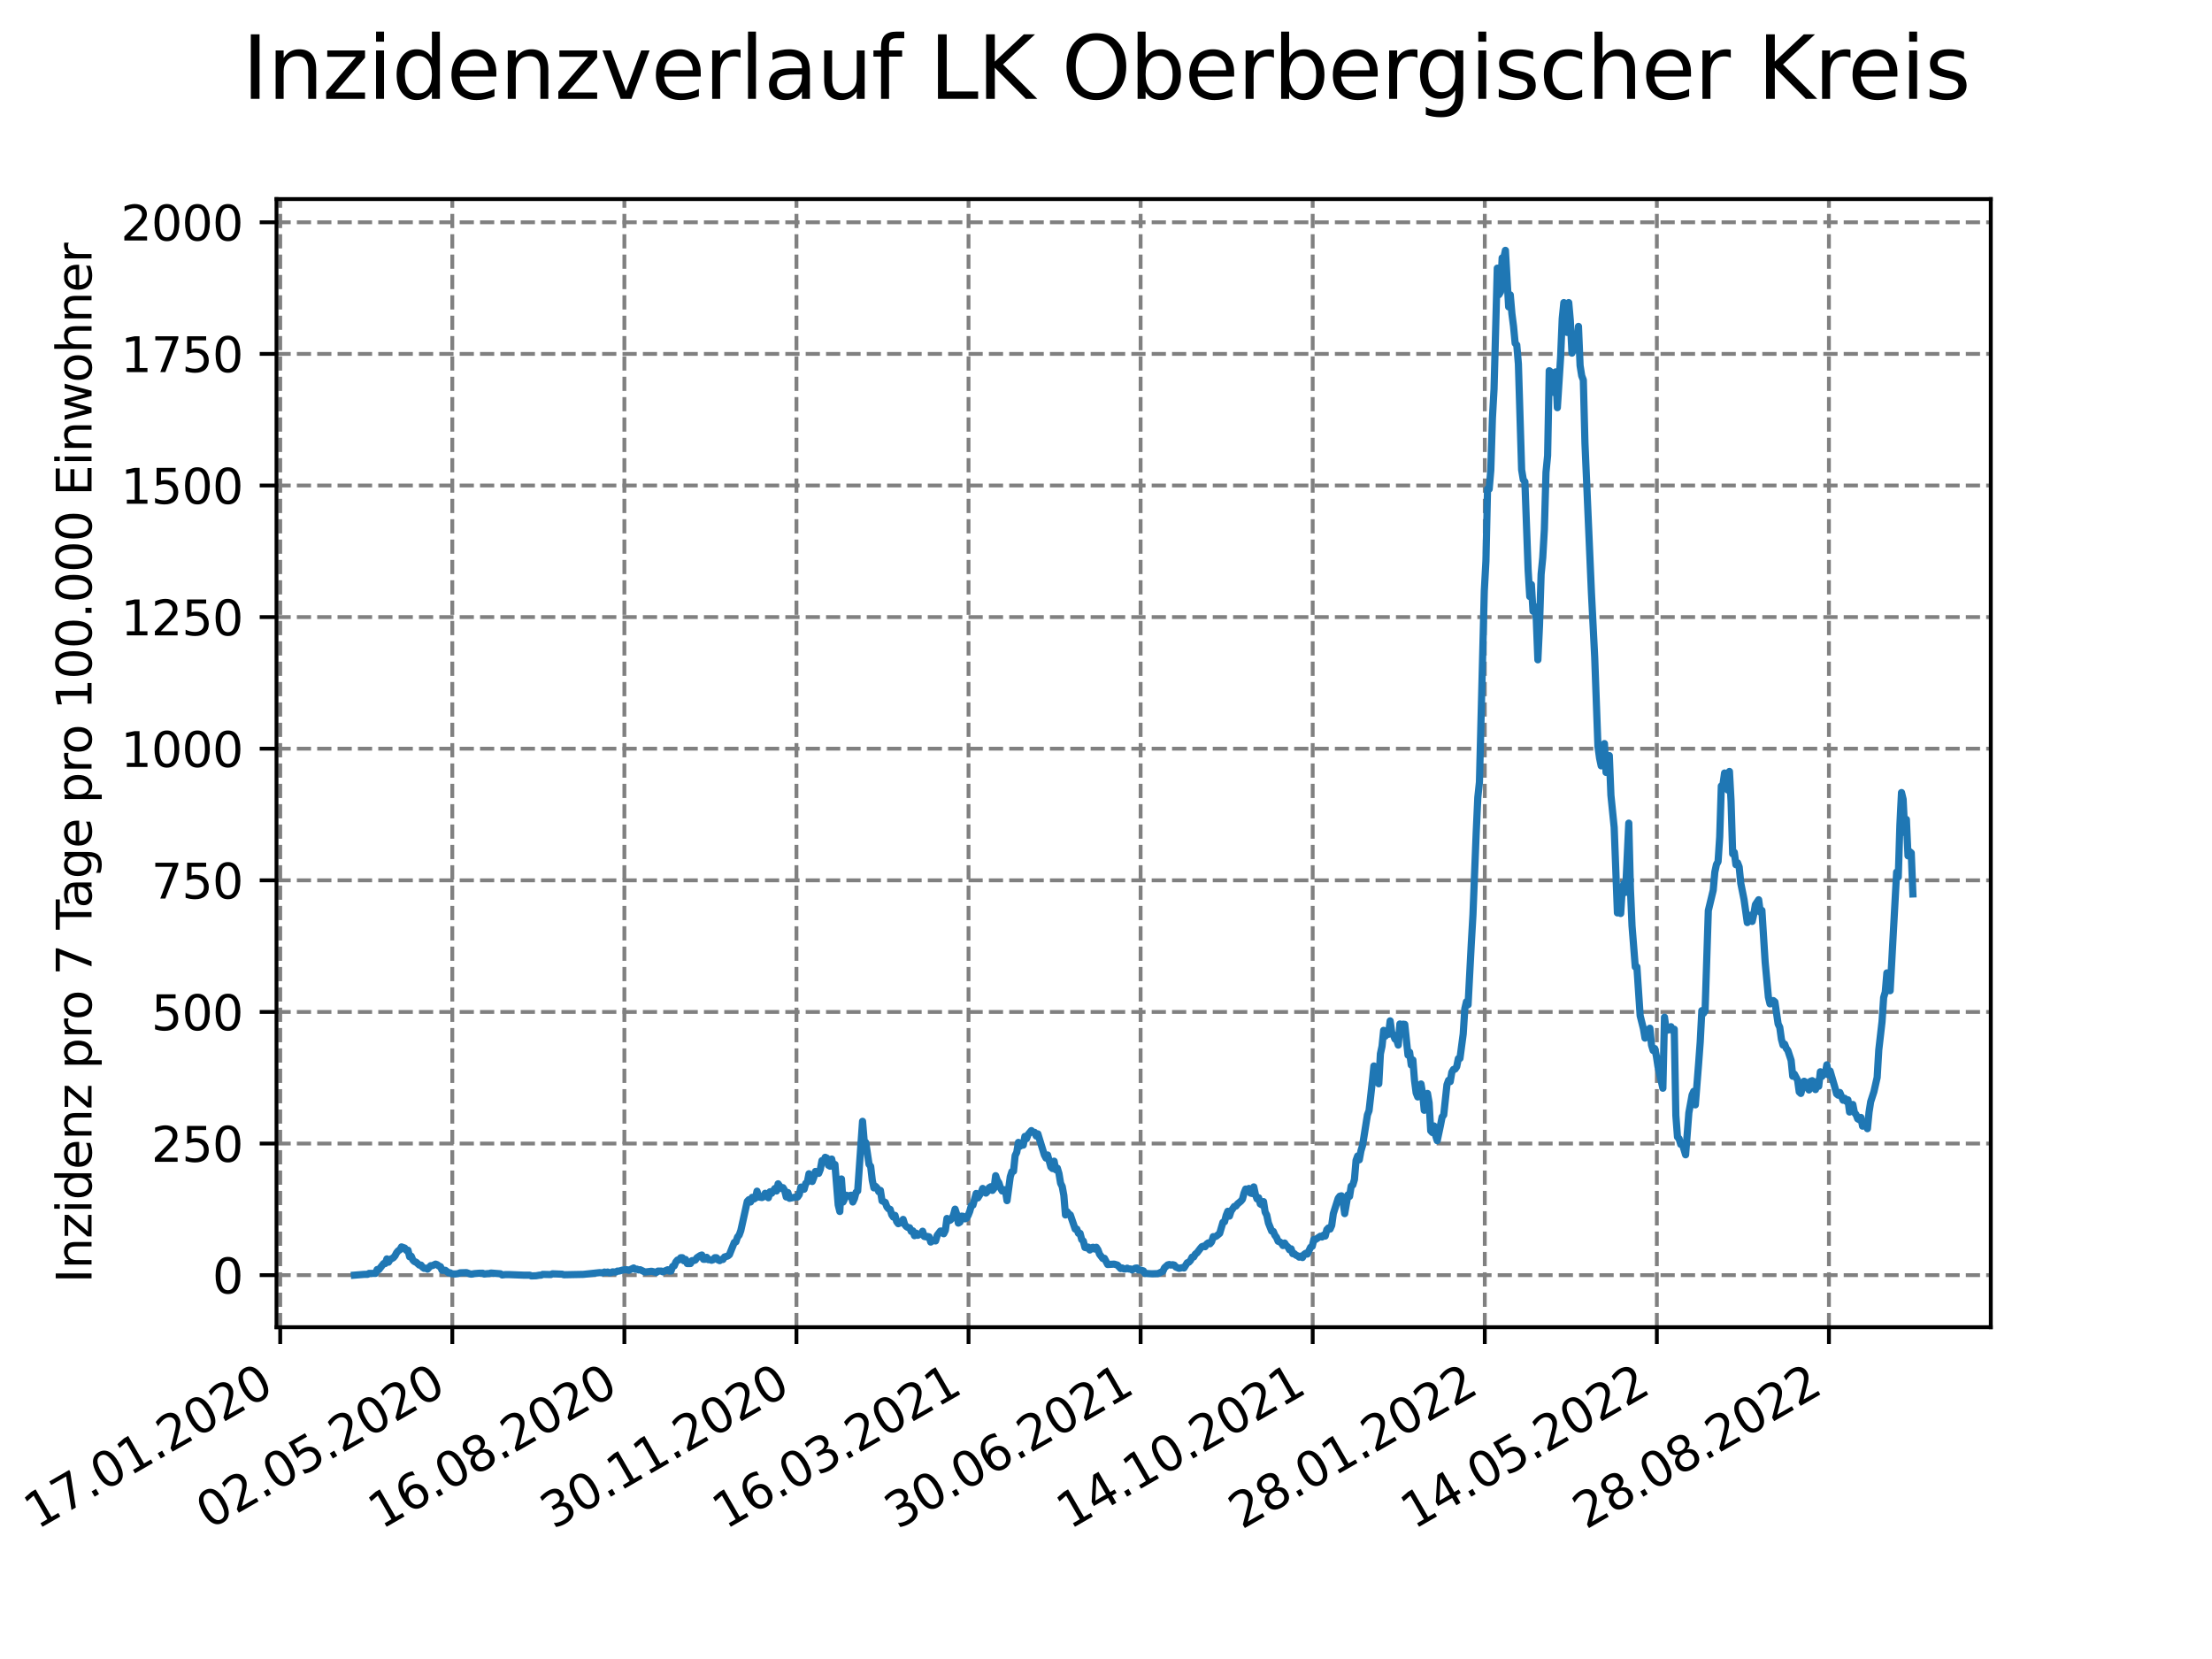 <?xml version="1.0" encoding="utf-8" standalone="no"?>
<!DOCTYPE svg PUBLIC "-//W3C//DTD SVG 1.1//EN"
  "http://www.w3.org/Graphics/SVG/1.1/DTD/svg11.dtd">
<svg xmlns:xlink="http://www.w3.org/1999/xlink" width="460.8pt" height="345.6pt" viewBox="0 0 460.8 345.6" xmlns="http://www.w3.org/2000/svg" version="1.1">
 <defs>
  <style type="text/css">*{stroke-linejoin: round; stroke-linecap: butt}</style>
 </defs>
 <g id="figure_1">
  <g id="patch_1">
   <path d="M 0 345.6 
L 460.8 345.6 
L 460.8 0 
L 0 0 
z
" style="fill: #ffffff"/>
  </g>
  <g id="axes_1">
   <g id="patch_2">
    <path d="M 57.6 276.48 
L 414.72 276.48 
L 414.72 41.472 
L 57.6 41.472 
z
" style="fill: #ffffff"/>
   </g>
   <g id="matplotlib.axis_1">
    <g id="xtick_1">
     <g id="line2d_1">
      <path d="M 58.375 276.48 
L 58.375 41.472 
" clip-path="url(#p10456e7926)" style="fill: none; stroke-dasharray: 2.96,1.28; stroke-dashoffset: 0; stroke: #808080; stroke-width: 0.8"/>
     </g>
     <g id="line2d_2">
      <defs>
       <path id="mb5971639b2" d="M 0 0 
L 0 3.5 
" style="stroke: #000000; stroke-width: 0.8"/>
      </defs>
      <g>
       <use xlink:href="#mb5971639b2" x="58.375" y="276.48" style="stroke: #000000; stroke-width: 0.8"/>
      </g>
     </g>
     <g id="text_1">
      <!-- 17.01.2020 -->
      <g transform="translate(7.75 318.689) rotate(-30) scale(0.1 -0.1)">
       <defs>
        <path id="DejaVuSans-31" d="M 794 531 
L 1825 531 
L 1825 4091 
L 703 3866 
L 703 4441 
L 1819 4666 
L 2450 4666 
L 2450 531 
L 3481 531 
L 3481 0 
L 794 0 
L 794 531 
z
" transform="scale(0.016)"/>
        <path id="DejaVuSans-37" d="M 525 4666 
L 3525 4666 
L 3525 4397 
L 1831 0 
L 1172 0 
L 2766 4134 
L 525 4134 
L 525 4666 
z
" transform="scale(0.016)"/>
        <path id="DejaVuSans-2e" d="M 684 794 
L 1344 794 
L 1344 0 
L 684 0 
L 684 794 
z
" transform="scale(0.016)"/>
        <path id="DejaVuSans-30" d="M 2034 4250 
Q 1547 4250 1301 3770 
Q 1056 3291 1056 2328 
Q 1056 1369 1301 889 
Q 1547 409 2034 409 
Q 2525 409 2770 889 
Q 3016 1369 3016 2328 
Q 3016 3291 2770 3770 
Q 2525 4250 2034 4250 
z
M 2034 4750 
Q 2819 4750 3233 4129 
Q 3647 3509 3647 2328 
Q 3647 1150 3233 529 
Q 2819 -91 2034 -91 
Q 1250 -91 836 529 
Q 422 1150 422 2328 
Q 422 3509 836 4129 
Q 1250 4750 2034 4750 
z
" transform="scale(0.016)"/>
        <path id="DejaVuSans-32" d="M 1228 531 
L 3431 531 
L 3431 0 
L 469 0 
L 469 531 
Q 828 903 1448 1529 
Q 2069 2156 2228 2338 
Q 2531 2678 2651 2914 
Q 2772 3150 2772 3378 
Q 2772 3750 2511 3984 
Q 2250 4219 1831 4219 
Q 1534 4219 1204 4116 
Q 875 4013 500 3803 
L 500 4441 
Q 881 4594 1212 4672 
Q 1544 4750 1819 4750 
Q 2544 4750 2975 4387 
Q 3406 4025 3406 3419 
Q 3406 3131 3298 2873 
Q 3191 2616 2906 2266 
Q 2828 2175 2409 1742 
Q 1991 1309 1228 531 
z
" transform="scale(0.016)"/>
       </defs>
       <use xlink:href="#DejaVuSans-31"/>
       <use xlink:href="#DejaVuSans-37" x="63.623"/>
       <use xlink:href="#DejaVuSans-2e" x="127.246"/>
       <use xlink:href="#DejaVuSans-30" x="159.033"/>
       <use xlink:href="#DejaVuSans-31" x="222.656"/>
       <use xlink:href="#DejaVuSans-2e" x="286.279"/>
       <use xlink:href="#DejaVuSans-32" x="318.066"/>
       <use xlink:href="#DejaVuSans-30" x="381.689"/>
       <use xlink:href="#DejaVuSans-32" x="445.312"/>
       <use xlink:href="#DejaVuSans-30" x="508.936"/>
      </g>
     </g>
    </g>
    <g id="xtick_2">
     <g id="line2d_3">
      <path d="M 94.222 276.48 
L 94.222 41.472 
" clip-path="url(#p10456e7926)" style="fill: none; stroke-dasharray: 2.96,1.28; stroke-dashoffset: 0; stroke: #808080; stroke-width: 0.8"/>
     </g>
     <g id="line2d_4">
      <g>
       <use xlink:href="#mb5971639b2" x="94.222" y="276.48" style="stroke: #000000; stroke-width: 0.8"/>
      </g>
     </g>
     <g id="text_2">
      <!-- 02.05.2020 -->
      <g transform="translate(43.597 318.689) rotate(-30) scale(0.1 -0.1)">
       <defs>
        <path id="DejaVuSans-35" d="M 691 4666 
L 3169 4666 
L 3169 4134 
L 1269 4134 
L 1269 2991 
Q 1406 3038 1543 3061 
Q 1681 3084 1819 3084 
Q 2600 3084 3056 2656 
Q 3513 2228 3513 1497 
Q 3513 744 3044 326 
Q 2575 -91 1722 -91 
Q 1428 -91 1123 -41 
Q 819 9 494 109 
L 494 744 
Q 775 591 1075 516 
Q 1375 441 1709 441 
Q 2250 441 2565 725 
Q 2881 1009 2881 1497 
Q 2881 1984 2565 2268 
Q 2250 2553 1709 2553 
Q 1456 2553 1204 2497 
Q 953 2441 691 2322 
L 691 4666 
z
" transform="scale(0.016)"/>
       </defs>
       <use xlink:href="#DejaVuSans-30"/>
       <use xlink:href="#DejaVuSans-32" x="63.623"/>
       <use xlink:href="#DejaVuSans-2e" x="127.246"/>
       <use xlink:href="#DejaVuSans-30" x="159.033"/>
       <use xlink:href="#DejaVuSans-35" x="222.656"/>
       <use xlink:href="#DejaVuSans-2e" x="286.279"/>
       <use xlink:href="#DejaVuSans-32" x="318.066"/>
       <use xlink:href="#DejaVuSans-30" x="381.689"/>
       <use xlink:href="#DejaVuSans-32" x="445.312"/>
       <use xlink:href="#DejaVuSans-30" x="508.936"/>
      </g>
     </g>
    </g>
    <g id="xtick_3">
     <g id="line2d_5">
      <path d="M 130.07 276.48 
L 130.07 41.472 
" clip-path="url(#p10456e7926)" style="fill: none; stroke-dasharray: 2.96,1.28; stroke-dashoffset: 0; stroke: #808080; stroke-width: 0.8"/>
     </g>
     <g id="line2d_6">
      <g>
       <use xlink:href="#mb5971639b2" x="130.07" y="276.48" style="stroke: #000000; stroke-width: 0.8"/>
      </g>
     </g>
     <g id="text_3">
      <!-- 16.08.2020 -->
      <g transform="translate(79.444 318.689) rotate(-30) scale(0.1 -0.1)">
       <defs>
        <path id="DejaVuSans-36" d="M 2113 2584 
Q 1688 2584 1439 2293 
Q 1191 2003 1191 1497 
Q 1191 994 1439 701 
Q 1688 409 2113 409 
Q 2538 409 2786 701 
Q 3034 994 3034 1497 
Q 3034 2003 2786 2293 
Q 2538 2584 2113 2584 
z
M 3366 4563 
L 3366 3988 
Q 3128 4100 2886 4159 
Q 2644 4219 2406 4219 
Q 1781 4219 1451 3797 
Q 1122 3375 1075 2522 
Q 1259 2794 1537 2939 
Q 1816 3084 2150 3084 
Q 2853 3084 3261 2657 
Q 3669 2231 3669 1497 
Q 3669 778 3244 343 
Q 2819 -91 2113 -91 
Q 1303 -91 875 529 
Q 447 1150 447 2328 
Q 447 3434 972 4092 
Q 1497 4750 2381 4750 
Q 2619 4750 2861 4703 
Q 3103 4656 3366 4563 
z
" transform="scale(0.016)"/>
        <path id="DejaVuSans-38" d="M 2034 2216 
Q 1584 2216 1326 1975 
Q 1069 1734 1069 1313 
Q 1069 891 1326 650 
Q 1584 409 2034 409 
Q 2484 409 2743 651 
Q 3003 894 3003 1313 
Q 3003 1734 2745 1975 
Q 2488 2216 2034 2216 
z
M 1403 2484 
Q 997 2584 770 2862 
Q 544 3141 544 3541 
Q 544 4100 942 4425 
Q 1341 4750 2034 4750 
Q 2731 4750 3128 4425 
Q 3525 4100 3525 3541 
Q 3525 3141 3298 2862 
Q 3072 2584 2669 2484 
Q 3125 2378 3379 2068 
Q 3634 1759 3634 1313 
Q 3634 634 3220 271 
Q 2806 -91 2034 -91 
Q 1263 -91 848 271 
Q 434 634 434 1313 
Q 434 1759 690 2068 
Q 947 2378 1403 2484 
z
M 1172 3481 
Q 1172 3119 1398 2916 
Q 1625 2713 2034 2713 
Q 2441 2713 2670 2916 
Q 2900 3119 2900 3481 
Q 2900 3844 2670 4047 
Q 2441 4250 2034 4250 
Q 1625 4250 1398 4047 
Q 1172 3844 1172 3481 
z
" transform="scale(0.016)"/>
       </defs>
       <use xlink:href="#DejaVuSans-31"/>
       <use xlink:href="#DejaVuSans-36" x="63.623"/>
       <use xlink:href="#DejaVuSans-2e" x="127.246"/>
       <use xlink:href="#DejaVuSans-30" x="159.033"/>
       <use xlink:href="#DejaVuSans-38" x="222.656"/>
       <use xlink:href="#DejaVuSans-2e" x="286.279"/>
       <use xlink:href="#DejaVuSans-32" x="318.066"/>
       <use xlink:href="#DejaVuSans-30" x="381.689"/>
       <use xlink:href="#DejaVuSans-32" x="445.312"/>
       <use xlink:href="#DejaVuSans-30" x="508.936"/>
      </g>
     </g>
    </g>
    <g id="xtick_4">
     <g id="line2d_7">
      <path d="M 165.917 276.48 
L 165.917 41.472 
" clip-path="url(#p10456e7926)" style="fill: none; stroke-dasharray: 2.96,1.28; stroke-dashoffset: 0; stroke: #808080; stroke-width: 0.8"/>
     </g>
     <g id="line2d_8">
      <g>
       <use xlink:href="#mb5971639b2" x="165.917" y="276.48" style="stroke: #000000; stroke-width: 0.8"/>
      </g>
     </g>
     <g id="text_4">
      <!-- 30.11.2020 -->
      <g transform="translate(115.292 318.689) rotate(-30) scale(0.1 -0.1)">
       <defs>
        <path id="DejaVuSans-33" d="M 2597 2516 
Q 3050 2419 3304 2112 
Q 3559 1806 3559 1356 
Q 3559 666 3084 287 
Q 2609 -91 1734 -91 
Q 1441 -91 1130 -33 
Q 819 25 488 141 
L 488 750 
Q 750 597 1062 519 
Q 1375 441 1716 441 
Q 2309 441 2620 675 
Q 2931 909 2931 1356 
Q 2931 1769 2642 2001 
Q 2353 2234 1838 2234 
L 1294 2234 
L 1294 2753 
L 1863 2753 
Q 2328 2753 2575 2939 
Q 2822 3125 2822 3475 
Q 2822 3834 2567 4026 
Q 2313 4219 1838 4219 
Q 1578 4219 1281 4162 
Q 984 4106 628 3988 
L 628 4550 
Q 988 4650 1302 4700 
Q 1616 4750 1894 4750 
Q 2613 4750 3031 4423 
Q 3450 4097 3450 3541 
Q 3450 3153 3228 2886 
Q 3006 2619 2597 2516 
z
" transform="scale(0.016)"/>
       </defs>
       <use xlink:href="#DejaVuSans-33"/>
       <use xlink:href="#DejaVuSans-30" x="63.623"/>
       <use xlink:href="#DejaVuSans-2e" x="127.246"/>
       <use xlink:href="#DejaVuSans-31" x="159.033"/>
       <use xlink:href="#DejaVuSans-31" x="222.656"/>
       <use xlink:href="#DejaVuSans-2e" x="286.279"/>
       <use xlink:href="#DejaVuSans-32" x="318.066"/>
       <use xlink:href="#DejaVuSans-30" x="381.689"/>
       <use xlink:href="#DejaVuSans-32" x="445.312"/>
       <use xlink:href="#DejaVuSans-30" x="508.936"/>
      </g>
     </g>
    </g>
    <g id="xtick_5">
     <g id="line2d_9">
      <path d="M 201.764 276.48 
L 201.764 41.472 
" clip-path="url(#p10456e7926)" style="fill: none; stroke-dasharray: 2.96,1.28; stroke-dashoffset: 0; stroke: #808080; stroke-width: 0.8"/>
     </g>
     <g id="line2d_10">
      <g>
       <use xlink:href="#mb5971639b2" x="201.764" y="276.48" style="stroke: #000000; stroke-width: 0.8"/>
      </g>
     </g>
     <g id="text_5">
      <!-- 16.03.2021 -->
      <g transform="translate(151.139 318.689) rotate(-30) scale(0.1 -0.1)">
       <use xlink:href="#DejaVuSans-31"/>
       <use xlink:href="#DejaVuSans-36" x="63.623"/>
       <use xlink:href="#DejaVuSans-2e" x="127.246"/>
       <use xlink:href="#DejaVuSans-30" x="159.033"/>
       <use xlink:href="#DejaVuSans-33" x="222.656"/>
       <use xlink:href="#DejaVuSans-2e" x="286.279"/>
       <use xlink:href="#DejaVuSans-32" x="318.066"/>
       <use xlink:href="#DejaVuSans-30" x="381.689"/>
       <use xlink:href="#DejaVuSans-32" x="445.312"/>
       <use xlink:href="#DejaVuSans-31" x="508.936"/>
      </g>
     </g>
    </g>
    <g id="xtick_6">
     <g id="line2d_11">
      <path d="M 237.611 276.48 
L 237.611 41.472 
" clip-path="url(#p10456e7926)" style="fill: none; stroke-dasharray: 2.96,1.28; stroke-dashoffset: 0; stroke: #808080; stroke-width: 0.8"/>
     </g>
     <g id="line2d_12">
      <g>
       <use xlink:href="#mb5971639b2" x="237.611" y="276.48" style="stroke: #000000; stroke-width: 0.8"/>
      </g>
     </g>
     <g id="text_6">
      <!-- 30.06.2021 -->
      <g transform="translate(186.986 318.689) rotate(-30) scale(0.1 -0.1)">
       <use xlink:href="#DejaVuSans-33"/>
       <use xlink:href="#DejaVuSans-30" x="63.623"/>
       <use xlink:href="#DejaVuSans-2e" x="127.246"/>
       <use xlink:href="#DejaVuSans-30" x="159.033"/>
       <use xlink:href="#DejaVuSans-36" x="222.656"/>
       <use xlink:href="#DejaVuSans-2e" x="286.279"/>
       <use xlink:href="#DejaVuSans-32" x="318.066"/>
       <use xlink:href="#DejaVuSans-30" x="381.689"/>
       <use xlink:href="#DejaVuSans-32" x="445.312"/>
       <use xlink:href="#DejaVuSans-31" x="508.936"/>
      </g>
     </g>
    </g>
    <g id="xtick_7">
     <g id="line2d_13">
      <path d="M 273.459 276.48 
L 273.459 41.472 
" clip-path="url(#p10456e7926)" style="fill: none; stroke-dasharray: 2.96,1.28; stroke-dashoffset: 0; stroke: #808080; stroke-width: 0.8"/>
     </g>
     <g id="line2d_14">
      <g>
       <use xlink:href="#mb5971639b2" x="273.459" y="276.48" style="stroke: #000000; stroke-width: 0.8"/>
      </g>
     </g>
     <g id="text_7">
      <!-- 14.10.2021 -->
      <g transform="translate(222.833 318.689) rotate(-30) scale(0.1 -0.1)">
       <defs>
        <path id="DejaVuSans-34" d="M 2419 4116 
L 825 1625 
L 2419 1625 
L 2419 4116 
z
M 2253 4666 
L 3047 4666 
L 3047 1625 
L 3713 1625 
L 3713 1100 
L 3047 1100 
L 3047 0 
L 2419 0 
L 2419 1100 
L 313 1100 
L 313 1709 
L 2253 4666 
z
" transform="scale(0.016)"/>
       </defs>
       <use xlink:href="#DejaVuSans-31"/>
       <use xlink:href="#DejaVuSans-34" x="63.623"/>
       <use xlink:href="#DejaVuSans-2e" x="127.246"/>
       <use xlink:href="#DejaVuSans-31" x="159.033"/>
       <use xlink:href="#DejaVuSans-30" x="222.656"/>
       <use xlink:href="#DejaVuSans-2e" x="286.279"/>
       <use xlink:href="#DejaVuSans-32" x="318.066"/>
       <use xlink:href="#DejaVuSans-30" x="381.689"/>
       <use xlink:href="#DejaVuSans-32" x="445.312"/>
       <use xlink:href="#DejaVuSans-31" x="508.936"/>
      </g>
     </g>
    </g>
    <g id="xtick_8">
     <g id="line2d_15">
      <path d="M 309.306 276.48 
L 309.306 41.472 
" clip-path="url(#p10456e7926)" style="fill: none; stroke-dasharray: 2.96,1.28; stroke-dashoffset: 0; stroke: #808080; stroke-width: 0.8"/>
     </g>
     <g id="line2d_16">
      <g>
       <use xlink:href="#mb5971639b2" x="309.306" y="276.48" style="stroke: #000000; stroke-width: 0.8"/>
      </g>
     </g>
     <g id="text_8">
      <!-- 28.01.2022 -->
      <g transform="translate(258.681 318.689) rotate(-30) scale(0.1 -0.1)">
       <use xlink:href="#DejaVuSans-32"/>
       <use xlink:href="#DejaVuSans-38" x="63.623"/>
       <use xlink:href="#DejaVuSans-2e" x="127.246"/>
       <use xlink:href="#DejaVuSans-30" x="159.033"/>
       <use xlink:href="#DejaVuSans-31" x="222.656"/>
       <use xlink:href="#DejaVuSans-2e" x="286.279"/>
       <use xlink:href="#DejaVuSans-32" x="318.066"/>
       <use xlink:href="#DejaVuSans-30" x="381.689"/>
       <use xlink:href="#DejaVuSans-32" x="445.312"/>
       <use xlink:href="#DejaVuSans-32" x="508.936"/>
      </g>
     </g>
    </g>
    <g id="xtick_9">
     <g id="line2d_17">
      <path d="M 345.153 276.48 
L 345.153 41.472 
" clip-path="url(#p10456e7926)" style="fill: none; stroke-dasharray: 2.96,1.28; stroke-dashoffset: 0; stroke: #808080; stroke-width: 0.8"/>
     </g>
     <g id="line2d_18">
      <g>
       <use xlink:href="#mb5971639b2" x="345.153" y="276.48" style="stroke: #000000; stroke-width: 0.8"/>
      </g>
     </g>
     <g id="text_9">
      <!-- 14.05.2022 -->
      <g transform="translate(294.528 318.689) rotate(-30) scale(0.1 -0.1)">
       <use xlink:href="#DejaVuSans-31"/>
       <use xlink:href="#DejaVuSans-34" x="63.623"/>
       <use xlink:href="#DejaVuSans-2e" x="127.246"/>
       <use xlink:href="#DejaVuSans-30" x="159.033"/>
       <use xlink:href="#DejaVuSans-35" x="222.656"/>
       <use xlink:href="#DejaVuSans-2e" x="286.279"/>
       <use xlink:href="#DejaVuSans-32" x="318.066"/>
       <use xlink:href="#DejaVuSans-30" x="381.689"/>
       <use xlink:href="#DejaVuSans-32" x="445.312"/>
       <use xlink:href="#DejaVuSans-32" x="508.936"/>
      </g>
     </g>
    </g>
    <g id="xtick_10">
     <g id="line2d_19">
      <path d="M 381 276.48 
L 381 41.472 
" clip-path="url(#p10456e7926)" style="fill: none; stroke-dasharray: 2.96,1.28; stroke-dashoffset: 0; stroke: #808080; stroke-width: 0.8"/>
     </g>
     <g id="line2d_20">
      <g>
       <use xlink:href="#mb5971639b2" x="381" y="276.48" style="stroke: #000000; stroke-width: 0.8"/>
      </g>
     </g>
     <g id="text_10">
      <!-- 28.08.2022 -->
      <g transform="translate(330.375 318.689) rotate(-30) scale(0.1 -0.1)">
       <use xlink:href="#DejaVuSans-32"/>
       <use xlink:href="#DejaVuSans-38" x="63.623"/>
       <use xlink:href="#DejaVuSans-2e" x="127.246"/>
       <use xlink:href="#DejaVuSans-30" x="159.033"/>
       <use xlink:href="#DejaVuSans-38" x="222.656"/>
       <use xlink:href="#DejaVuSans-2e" x="286.279"/>
       <use xlink:href="#DejaVuSans-32" x="318.066"/>
       <use xlink:href="#DejaVuSans-30" x="381.689"/>
       <use xlink:href="#DejaVuSans-32" x="445.312"/>
       <use xlink:href="#DejaVuSans-32" x="508.936"/>
      </g>
     </g>
    </g>
   </g>
   <g id="matplotlib.axis_2">
    <g id="ytick_1">
     <g id="line2d_21">
      <path d="M 57.6 265.637 
L 414.72 265.637 
" clip-path="url(#p10456e7926)" style="fill: none; stroke-dasharray: 2.96,1.28; stroke-dashoffset: 0; stroke: #808080; stroke-width: 0.8"/>
     </g>
     <g id="line2d_22">
      <defs>
       <path id="me2f2256f6e" d="M 0 0 
L -3.5 0 
" style="stroke: #000000; stroke-width: 0.8"/>
      </defs>
      <g>
       <use xlink:href="#me2f2256f6e" x="57.6" y="265.637" style="stroke: #000000; stroke-width: 0.8"/>
      </g>
     </g>
     <g id="text_11">
      <!-- 0 -->
      <g transform="translate(44.237 269.436) scale(0.1 -0.1)">
       <use xlink:href="#DejaVuSans-30"/>
      </g>
     </g>
    </g>
    <g id="ytick_2">
     <g id="line2d_23">
      <path d="M 57.6 238.22 
L 414.72 238.22 
" clip-path="url(#p10456e7926)" style="fill: none; stroke-dasharray: 2.96,1.28; stroke-dashoffset: 0; stroke: #808080; stroke-width: 0.8"/>
     </g>
     <g id="line2d_24">
      <g>
       <use xlink:href="#me2f2256f6e" x="57.6" y="238.22" style="stroke: #000000; stroke-width: 0.8"/>
      </g>
     </g>
     <g id="text_12">
      <!-- 250 -->
      <g transform="translate(31.512 242.019) scale(0.1 -0.1)">
       <use xlink:href="#DejaVuSans-32"/>
       <use xlink:href="#DejaVuSans-35" x="63.623"/>
       <use xlink:href="#DejaVuSans-30" x="127.246"/>
      </g>
     </g>
    </g>
    <g id="ytick_3">
     <g id="line2d_25">
      <path d="M 57.6 210.803 
L 414.72 210.803 
" clip-path="url(#p10456e7926)" style="fill: none; stroke-dasharray: 2.96,1.28; stroke-dashoffset: 0; stroke: #808080; stroke-width: 0.8"/>
     </g>
     <g id="line2d_26">
      <g>
       <use xlink:href="#me2f2256f6e" x="57.6" y="210.803" style="stroke: #000000; stroke-width: 0.8"/>
      </g>
     </g>
     <g id="text_13">
      <!-- 500 -->
      <g transform="translate(31.512 214.603) scale(0.1 -0.1)">
       <use xlink:href="#DejaVuSans-35"/>
       <use xlink:href="#DejaVuSans-30" x="63.623"/>
       <use xlink:href="#DejaVuSans-30" x="127.246"/>
      </g>
     </g>
    </g>
    <g id="ytick_4">
     <g id="line2d_27">
      <path d="M 57.6 183.387 
L 414.72 183.387 
" clip-path="url(#p10456e7926)" style="fill: none; stroke-dasharray: 2.96,1.28; stroke-dashoffset: 0; stroke: #808080; stroke-width: 0.8"/>
     </g>
     <g id="line2d_28">
      <g>
       <use xlink:href="#me2f2256f6e" x="57.6" y="183.387" style="stroke: #000000; stroke-width: 0.8"/>
      </g>
     </g>
     <g id="text_14">
      <!-- 750 -->
      <g transform="translate(31.512 187.186) scale(0.1 -0.1)">
       <use xlink:href="#DejaVuSans-37"/>
       <use xlink:href="#DejaVuSans-35" x="63.623"/>
       <use xlink:href="#DejaVuSans-30" x="127.246"/>
      </g>
     </g>
    </g>
    <g id="ytick_5">
     <g id="line2d_29">
      <path d="M 57.6 155.97 
L 414.72 155.97 
" clip-path="url(#p10456e7926)" style="fill: none; stroke-dasharray: 2.96,1.28; stroke-dashoffset: 0; stroke: #808080; stroke-width: 0.8"/>
     </g>
     <g id="line2d_30">
      <g>
       <use xlink:href="#me2f2256f6e" x="57.6" y="155.97" style="stroke: #000000; stroke-width: 0.8"/>
      </g>
     </g>
     <g id="text_15">
      <!-- 1000 -->
      <g transform="translate(25.15 159.769) scale(0.1 -0.1)">
       <use xlink:href="#DejaVuSans-31"/>
       <use xlink:href="#DejaVuSans-30" x="63.623"/>
       <use xlink:href="#DejaVuSans-30" x="127.246"/>
       <use xlink:href="#DejaVuSans-30" x="190.869"/>
      </g>
     </g>
    </g>
    <g id="ytick_6">
     <g id="line2d_31">
      <path d="M 57.6 128.553 
L 414.72 128.553 
" clip-path="url(#p10456e7926)" style="fill: none; stroke-dasharray: 2.96,1.28; stroke-dashoffset: 0; stroke: #808080; stroke-width: 0.8"/>
     </g>
     <g id="line2d_32">
      <g>
       <use xlink:href="#me2f2256f6e" x="57.6" y="128.553" style="stroke: #000000; stroke-width: 0.8"/>
      </g>
     </g>
     <g id="text_16">
      <!-- 1250 -->
      <g transform="translate(25.15 132.353) scale(0.1 -0.1)">
       <use xlink:href="#DejaVuSans-31"/>
       <use xlink:href="#DejaVuSans-32" x="63.623"/>
       <use xlink:href="#DejaVuSans-35" x="127.246"/>
       <use xlink:href="#DejaVuSans-30" x="190.869"/>
      </g>
     </g>
    </g>
    <g id="ytick_7">
     <g id="line2d_33">
      <path d="M 57.6 101.137 
L 414.72 101.137 
" clip-path="url(#p10456e7926)" style="fill: none; stroke-dasharray: 2.96,1.28; stroke-dashoffset: 0; stroke: #808080; stroke-width: 0.8"/>
     </g>
     <g id="line2d_34">
      <g>
       <use xlink:href="#me2f2256f6e" x="57.6" y="101.137" style="stroke: #000000; stroke-width: 0.8"/>
      </g>
     </g>
     <g id="text_17">
      <!-- 1500 -->
      <g transform="translate(25.15 104.936) scale(0.1 -0.1)">
       <use xlink:href="#DejaVuSans-31"/>
       <use xlink:href="#DejaVuSans-35" x="63.623"/>
       <use xlink:href="#DejaVuSans-30" x="127.246"/>
       <use xlink:href="#DejaVuSans-30" x="190.869"/>
      </g>
     </g>
    </g>
    <g id="ytick_8">
     <g id="line2d_35">
      <path d="M 57.6 73.72 
L 414.72 73.72 
" clip-path="url(#p10456e7926)" style="fill: none; stroke-dasharray: 2.96,1.28; stroke-dashoffset: 0; stroke: #808080; stroke-width: 0.8"/>
     </g>
     <g id="line2d_36">
      <g>
       <use xlink:href="#me2f2256f6e" x="57.6" y="73.72" style="stroke: #000000; stroke-width: 0.8"/>
      </g>
     </g>
     <g id="text_18">
      <!-- 1750 -->
      <g transform="translate(25.15 77.519) scale(0.1 -0.1)">
       <use xlink:href="#DejaVuSans-31"/>
       <use xlink:href="#DejaVuSans-37" x="63.623"/>
       <use xlink:href="#DejaVuSans-35" x="127.246"/>
       <use xlink:href="#DejaVuSans-30" x="190.869"/>
      </g>
     </g>
    </g>
    <g id="ytick_9">
     <g id="line2d_37">
      <path d="M 57.6 46.304 
L 414.72 46.304 
" clip-path="url(#p10456e7926)" style="fill: none; stroke-dasharray: 2.96,1.28; stroke-dashoffset: 0; stroke: #808080; stroke-width: 0.8"/>
     </g>
     <g id="line2d_38">
      <g>
       <use xlink:href="#me2f2256f6e" x="57.6" y="46.304" style="stroke: #000000; stroke-width: 0.8"/>
      </g>
     </g>
     <g id="text_19">
      <!-- 2000 -->
      <g transform="translate(25.15 50.103) scale(0.1 -0.1)">
       <use xlink:href="#DejaVuSans-32"/>
       <use xlink:href="#DejaVuSans-30" x="63.623"/>
       <use xlink:href="#DejaVuSans-30" x="127.246"/>
       <use xlink:href="#DejaVuSans-30" x="190.869"/>
      </g>
     </g>
    </g>
    <g id="text_20">
     <!-- Inzidenz pro 7 Tage pro 100.000 Einwohner -->
     <g transform="translate(19.07 267.301) rotate(-90) scale(0.1 -0.1)">
      <defs>
       <path id="DejaVuSans-49" d="M 628 4666 
L 1259 4666 
L 1259 0 
L 628 0 
L 628 4666 
z
" transform="scale(0.016)"/>
       <path id="DejaVuSans-6e" d="M 3513 2113 
L 3513 0 
L 2938 0 
L 2938 2094 
Q 2938 2591 2744 2837 
Q 2550 3084 2163 3084 
Q 1697 3084 1428 2787 
Q 1159 2491 1159 1978 
L 1159 0 
L 581 0 
L 581 3500 
L 1159 3500 
L 1159 2956 
Q 1366 3272 1645 3428 
Q 1925 3584 2291 3584 
Q 2894 3584 3203 3211 
Q 3513 2838 3513 2113 
z
" transform="scale(0.016)"/>
       <path id="DejaVuSans-7a" d="M 353 3500 
L 3084 3500 
L 3084 2975 
L 922 459 
L 3084 459 
L 3084 0 
L 275 0 
L 275 525 
L 2438 3041 
L 353 3041 
L 353 3500 
z
" transform="scale(0.016)"/>
       <path id="DejaVuSans-69" d="M 603 3500 
L 1178 3500 
L 1178 0 
L 603 0 
L 603 3500 
z
M 603 4863 
L 1178 4863 
L 1178 4134 
L 603 4134 
L 603 4863 
z
" transform="scale(0.016)"/>
       <path id="DejaVuSans-64" d="M 2906 2969 
L 2906 4863 
L 3481 4863 
L 3481 0 
L 2906 0 
L 2906 525 
Q 2725 213 2448 61 
Q 2172 -91 1784 -91 
Q 1150 -91 751 415 
Q 353 922 353 1747 
Q 353 2572 751 3078 
Q 1150 3584 1784 3584 
Q 2172 3584 2448 3432 
Q 2725 3281 2906 2969 
z
M 947 1747 
Q 947 1113 1208 752 
Q 1469 391 1925 391 
Q 2381 391 2643 752 
Q 2906 1113 2906 1747 
Q 2906 2381 2643 2742 
Q 2381 3103 1925 3103 
Q 1469 3103 1208 2742 
Q 947 2381 947 1747 
z
" transform="scale(0.016)"/>
       <path id="DejaVuSans-65" d="M 3597 1894 
L 3597 1613 
L 953 1613 
Q 991 1019 1311 708 
Q 1631 397 2203 397 
Q 2534 397 2845 478 
Q 3156 559 3463 722 
L 3463 178 
Q 3153 47 2828 -22 
Q 2503 -91 2169 -91 
Q 1331 -91 842 396 
Q 353 884 353 1716 
Q 353 2575 817 3079 
Q 1281 3584 2069 3584 
Q 2775 3584 3186 3129 
Q 3597 2675 3597 1894 
z
M 3022 2063 
Q 3016 2534 2758 2815 
Q 2500 3097 2075 3097 
Q 1594 3097 1305 2825 
Q 1016 2553 972 2059 
L 3022 2063 
z
" transform="scale(0.016)"/>
       <path id="DejaVuSans-20" transform="scale(0.016)"/>
       <path id="DejaVuSans-70" d="M 1159 525 
L 1159 -1331 
L 581 -1331 
L 581 3500 
L 1159 3500 
L 1159 2969 
Q 1341 3281 1617 3432 
Q 1894 3584 2278 3584 
Q 2916 3584 3314 3078 
Q 3713 2572 3713 1747 
Q 3713 922 3314 415 
Q 2916 -91 2278 -91 
Q 1894 -91 1617 61 
Q 1341 213 1159 525 
z
M 3116 1747 
Q 3116 2381 2855 2742 
Q 2594 3103 2138 3103 
Q 1681 3103 1420 2742 
Q 1159 2381 1159 1747 
Q 1159 1113 1420 752 
Q 1681 391 2138 391 
Q 2594 391 2855 752 
Q 3116 1113 3116 1747 
z
" transform="scale(0.016)"/>
       <path id="DejaVuSans-72" d="M 2631 2963 
Q 2534 3019 2420 3045 
Q 2306 3072 2169 3072 
Q 1681 3072 1420 2755 
Q 1159 2438 1159 1844 
L 1159 0 
L 581 0 
L 581 3500 
L 1159 3500 
L 1159 2956 
Q 1341 3275 1631 3429 
Q 1922 3584 2338 3584 
Q 2397 3584 2469 3576 
Q 2541 3569 2628 3553 
L 2631 2963 
z
" transform="scale(0.016)"/>
       <path id="DejaVuSans-6f" d="M 1959 3097 
Q 1497 3097 1228 2736 
Q 959 2375 959 1747 
Q 959 1119 1226 758 
Q 1494 397 1959 397 
Q 2419 397 2687 759 
Q 2956 1122 2956 1747 
Q 2956 2369 2687 2733 
Q 2419 3097 1959 3097 
z
M 1959 3584 
Q 2709 3584 3137 3096 
Q 3566 2609 3566 1747 
Q 3566 888 3137 398 
Q 2709 -91 1959 -91 
Q 1206 -91 779 398 
Q 353 888 353 1747 
Q 353 2609 779 3096 
Q 1206 3584 1959 3584 
z
" transform="scale(0.016)"/>
       <path id="DejaVuSans-54" d="M -19 4666 
L 3928 4666 
L 3928 4134 
L 2272 4134 
L 2272 0 
L 1638 0 
L 1638 4134 
L -19 4134 
L -19 4666 
z
" transform="scale(0.016)"/>
       <path id="DejaVuSans-61" d="M 2194 1759 
Q 1497 1759 1228 1600 
Q 959 1441 959 1056 
Q 959 750 1161 570 
Q 1363 391 1709 391 
Q 2188 391 2477 730 
Q 2766 1069 2766 1631 
L 2766 1759 
L 2194 1759 
z
M 3341 1997 
L 3341 0 
L 2766 0 
L 2766 531 
Q 2569 213 2275 61 
Q 1981 -91 1556 -91 
Q 1019 -91 701 211 
Q 384 513 384 1019 
Q 384 1609 779 1909 
Q 1175 2209 1959 2209 
L 2766 2209 
L 2766 2266 
Q 2766 2663 2505 2880 
Q 2244 3097 1772 3097 
Q 1472 3097 1187 3025 
Q 903 2953 641 2809 
L 641 3341 
Q 956 3463 1253 3523 
Q 1550 3584 1831 3584 
Q 2591 3584 2966 3190 
Q 3341 2797 3341 1997 
z
" transform="scale(0.016)"/>
       <path id="DejaVuSans-67" d="M 2906 1791 
Q 2906 2416 2648 2759 
Q 2391 3103 1925 3103 
Q 1463 3103 1205 2759 
Q 947 2416 947 1791 
Q 947 1169 1205 825 
Q 1463 481 1925 481 
Q 2391 481 2648 825 
Q 2906 1169 2906 1791 
z
M 3481 434 
Q 3481 -459 3084 -895 
Q 2688 -1331 1869 -1331 
Q 1566 -1331 1297 -1286 
Q 1028 -1241 775 -1147 
L 775 -588 
Q 1028 -725 1275 -790 
Q 1522 -856 1778 -856 
Q 2344 -856 2625 -561 
Q 2906 -266 2906 331 
L 2906 616 
Q 2728 306 2450 153 
Q 2172 0 1784 0 
Q 1141 0 747 490 
Q 353 981 353 1791 
Q 353 2603 747 3093 
Q 1141 3584 1784 3584 
Q 2172 3584 2450 3431 
Q 2728 3278 2906 2969 
L 2906 3500 
L 3481 3500 
L 3481 434 
z
" transform="scale(0.016)"/>
       <path id="DejaVuSans-45" d="M 628 4666 
L 3578 4666 
L 3578 4134 
L 1259 4134 
L 1259 2753 
L 3481 2753 
L 3481 2222 
L 1259 2222 
L 1259 531 
L 3634 531 
L 3634 0 
L 628 0 
L 628 4666 
z
" transform="scale(0.016)"/>
       <path id="DejaVuSans-77" d="M 269 3500 
L 844 3500 
L 1563 769 
L 2278 3500 
L 2956 3500 
L 3675 769 
L 4391 3500 
L 4966 3500 
L 4050 0 
L 3372 0 
L 2619 2869 
L 1863 0 
L 1184 0 
L 269 3500 
z
" transform="scale(0.016)"/>
       <path id="DejaVuSans-68" d="M 3513 2113 
L 3513 0 
L 2938 0 
L 2938 2094 
Q 2938 2591 2744 2837 
Q 2550 3084 2163 3084 
Q 1697 3084 1428 2787 
Q 1159 2491 1159 1978 
L 1159 0 
L 581 0 
L 581 4863 
L 1159 4863 
L 1159 2956 
Q 1366 3272 1645 3428 
Q 1925 3584 2291 3584 
Q 2894 3584 3203 3211 
Q 3513 2838 3513 2113 
z
" transform="scale(0.016)"/>
      </defs>
      <use xlink:href="#DejaVuSans-49"/>
      <use xlink:href="#DejaVuSans-6e" x="29.492"/>
      <use xlink:href="#DejaVuSans-7a" x="92.871"/>
      <use xlink:href="#DejaVuSans-69" x="145.361"/>
      <use xlink:href="#DejaVuSans-64" x="173.145"/>
      <use xlink:href="#DejaVuSans-65" x="236.621"/>
      <use xlink:href="#DejaVuSans-6e" x="298.145"/>
      <use xlink:href="#DejaVuSans-7a" x="361.523"/>
      <use xlink:href="#DejaVuSans-20" x="414.014"/>
      <use xlink:href="#DejaVuSans-70" x="445.801"/>
      <use xlink:href="#DejaVuSans-72" x="509.277"/>
      <use xlink:href="#DejaVuSans-6f" x="548.141"/>
      <use xlink:href="#DejaVuSans-20" x="609.322"/>
      <use xlink:href="#DejaVuSans-37" x="641.109"/>
      <use xlink:href="#DejaVuSans-20" x="704.732"/>
      <use xlink:href="#DejaVuSans-54" x="736.52"/>
      <use xlink:href="#DejaVuSans-61" x="781.104"/>
      <use xlink:href="#DejaVuSans-67" x="842.383"/>
      <use xlink:href="#DejaVuSans-65" x="905.859"/>
      <use xlink:href="#DejaVuSans-20" x="967.383"/>
      <use xlink:href="#DejaVuSans-70" x="999.17"/>
      <use xlink:href="#DejaVuSans-72" x="1062.646"/>
      <use xlink:href="#DejaVuSans-6f" x="1101.51"/>
      <use xlink:href="#DejaVuSans-20" x="1162.691"/>
      <use xlink:href="#DejaVuSans-31" x="1194.479"/>
      <use xlink:href="#DejaVuSans-30" x="1258.102"/>
      <use xlink:href="#DejaVuSans-30" x="1321.725"/>
      <use xlink:href="#DejaVuSans-2e" x="1385.348"/>
      <use xlink:href="#DejaVuSans-30" x="1417.135"/>
      <use xlink:href="#DejaVuSans-30" x="1480.758"/>
      <use xlink:href="#DejaVuSans-30" x="1544.381"/>
      <use xlink:href="#DejaVuSans-20" x="1608.004"/>
      <use xlink:href="#DejaVuSans-45" x="1639.791"/>
      <use xlink:href="#DejaVuSans-69" x="1702.975"/>
      <use xlink:href="#DejaVuSans-6e" x="1730.758"/>
      <use xlink:href="#DejaVuSans-77" x="1794.137"/>
      <use xlink:href="#DejaVuSans-6f" x="1875.924"/>
      <use xlink:href="#DejaVuSans-68" x="1937.105"/>
      <use xlink:href="#DejaVuSans-6e" x="2000.484"/>
      <use xlink:href="#DejaVuSans-65" x="2063.863"/>
      <use xlink:href="#DejaVuSans-72" x="2125.387"/>
     </g>
    </g>
   </g>
   <g id="line2d_39">
    <path d="M 73.833 265.637 
L 75.862 265.475 
L 76.538 265.475 
L 76.876 265.274 
L 78.229 265.274 
L 78.567 264.468 
L 78.905 264.508 
L 79.92 263.218 
L 80.258 263.218 
L 80.596 262.251 
L 80.935 262.936 
L 81.273 262.371 
L 81.949 262.009 
L 82.287 261.606 
L 82.625 260.961 
L 82.964 260.558 
L 83.302 260.356 
L 83.64 259.751 
L 84.316 259.993 
L 84.655 260.477 
L 84.993 260.437 
L 85.331 261.807 
L 85.669 261.686 
L 86.007 262.492 
L 86.345 262.815 
L 86.684 262.936 
L 87.36 263.54 
L 87.698 263.54 
L 88.036 263.984 
L 88.375 264.226 
L 88.713 264.185 
L 89.051 264.387 
L 89.727 263.661 
L 90.065 263.661 
L 90.742 263.339 
L 91.08 263.46 
L 91.418 263.742 
L 91.756 263.863 
L 92.095 264.629 
L 92.771 264.629 
L 93.447 265.153 
L 93.785 265.153 
L 94.124 265.354 
L 94.8 265.395 
L 95.476 265.314 
L 95.815 265.153 
L 97.167 265.113 
L 97.844 265.354 
L 98.182 265.435 
L 98.858 265.314 
L 99.873 265.233 
L 100.549 265.233 
L 100.887 265.395 
L 101.564 265.314 
L 101.902 265.314 
L 102.24 265.193 
L 104.269 265.354 
L 104.607 265.596 
L 105.284 265.516 
L 105.96 265.516 
L 107.989 265.596 
L 109.004 265.637 
L 110.356 265.637 
L 110.695 265.798 
L 111.709 265.758 
L 112.385 265.637 
L 112.724 265.637 
L 113.062 265.475 
L 114.753 265.516 
L 115.091 265.354 
L 117.12 265.435 
L 117.458 265.556 
L 121.516 265.475 
L 124.898 265.113 
L 125.575 265.153 
L 125.913 264.992 
L 126.251 265.072 
L 126.589 264.992 
L 126.927 265.153 
L 127.265 265.113 
L 127.604 264.951 
L 128.28 264.992 
L 128.618 264.79 
L 128.956 264.79 
L 129.971 264.508 
L 130.647 264.508 
L 130.985 264.629 
L 132 264.145 
L 132.338 264.427 
L 132.676 264.387 
L 133.015 264.548 
L 133.353 264.508 
L 134.367 264.992 
L 135.72 264.83 
L 136.735 265.072 
L 137.073 264.79 
L 137.749 264.79 
L 138.087 264.951 
L 139.102 264.508 
L 139.44 264.79 
L 139.778 264.79 
L 140.116 263.823 
L 140.455 263.702 
L 140.793 262.895 
L 141.131 262.492 
L 141.469 262.452 
L 141.807 262.009 
L 142.145 262.009 
L 142.484 262.654 
L 142.822 262.371 
L 143.16 263.218 
L 143.836 263.218 
L 144.175 262.613 
L 144.513 262.613 
L 144.851 262.492 
L 145.189 262.009 
L 145.865 261.565 
L 146.204 261.444 
L 146.542 262.331 
L 146.88 262.331 
L 147.218 261.928 
L 147.556 262.412 
L 147.895 262.412 
L 148.233 262.533 
L 148.571 262.412 
L 148.909 262.009 
L 149.247 262.009 
L 149.585 262.452 
L 149.924 262.613 
L 150.262 262.371 
L 150.6 262.371 
L 150.938 261.847 
L 151.615 261.646 
L 151.953 261.364 
L 152.967 258.824 
L 153.305 258.703 
L 153.644 257.695 
L 153.982 257.292 
L 154.32 256.365 
L 155.673 250.278 
L 156.011 249.916 
L 156.349 250.399 
L 156.687 249.432 
L 157.025 249.795 
L 157.364 249.593 
L 157.702 248.142 
L 158.04 249.351 
L 158.716 249.472 
L 159.055 249.311 
L 159.393 248.585 
L 159.731 248.827 
L 160.069 249.513 
L 160.407 248.263 
L 160.745 248.585 
L 161.422 247.578 
L 161.76 248.102 
L 162.098 246.61 
L 162.775 247.578 
L 163.113 247.416 
L 163.451 247.981 
L 163.789 249.351 
L 164.127 248.424 
L 164.465 249.633 
L 165.818 249.351 
L 166.156 249.351 
L 166.495 248.868 
L 166.833 247.295 
L 167.171 247.376 
L 167.509 247.739 
L 167.847 246.53 
L 168.185 246.247 
L 168.524 244.514 
L 168.862 245.522 
L 169.2 246.126 
L 169.538 245.24 
L 169.876 244.03 
L 170.215 244.353 
L 170.553 244.433 
L 170.891 243.587 
L 171.229 241.773 
L 171.567 242.095 
L 171.905 241.088 
L 172.244 241.249 
L 172.582 242.74 
L 172.92 242.942 
L 173.258 241.451 
L 173.596 243.023 
L 173.935 242.579 
L 174.611 251.004 
L 174.949 252.375 
L 175.287 245.602 
L 175.625 250.399 
L 176.302 248.988 
L 176.64 249.15 
L 177.316 248.988 
L 177.655 250.399 
L 177.993 249.674 
L 178.331 248.384 
L 178.669 248.102 
L 179.684 233.59 
L 180.022 237.661 
L 180.36 238.024 
L 181.036 242.539 
L 181.375 242.982 
L 181.713 245.885 
L 182.051 247.457 
L 182.389 247.134 
L 182.727 247.497 
L 183.065 248.263 
L 183.404 247.981 
L 183.742 250.157 
L 184.418 250.48 
L 184.756 251.407 
L 185.095 251.81 
L 185.433 251.931 
L 185.771 253.06 
L 186.109 253.544 
L 186.447 253.181 
L 186.785 254.471 
L 187.124 254.914 
L 187.8 254.632 
L 188.138 254.027 
L 188.476 255.116 
L 188.815 255.519 
L 189.153 255.72 
L 189.491 255.761 
L 189.829 256.526 
L 190.167 256.406 
L 190.505 257.413 
L 190.844 256.889 
L 191.182 257.333 
L 191.858 257.051 
L 192.196 256.486 
L 192.535 257.575 
L 192.873 257.655 
L 193.211 257.575 
L 193.549 257.655 
L 193.887 258.744 
L 194.225 258.421 
L 194.902 258.502 
L 195.24 257.333 
L 195.916 256.446 
L 196.255 256.446 
L 196.593 257.01 
L 196.931 256.325 
L 197.269 253.826 
L 197.607 254.309 
L 197.945 254.189 
L 198.284 253.826 
L 198.622 253.14 
L 198.96 251.891 
L 199.298 252.939 
L 199.636 254.793 
L 199.975 254.592 
L 200.313 253.342 
L 200.651 253.382 
L 200.989 253.906 
L 201.327 253.785 
L 201.665 253.221 
L 202.004 252.375 
L 202.342 251.165 
L 202.68 251.044 
L 203.356 248.626 
L 203.695 249.553 
L 204.371 248.464 
L 204.709 247.578 
L 205.385 248.545 
L 205.724 248.182 
L 206.062 247.416 
L 206.4 247.215 
L 206.738 247.981 
L 207.076 247.537 
L 207.415 244.917 
L 207.753 245.925 
L 208.091 246.409 
L 208.429 247.497 
L 208.767 248.102 
L 209.105 247.82 
L 209.444 247.981 
L 209.782 250.117 
L 210.458 245.119 
L 210.796 244.071 
L 211.135 243.99 
L 211.473 240.725 
L 211.811 240.04 
L 212.149 237.984 
L 212.487 238.79 
L 212.825 238.145 
L 213.164 238.548 
L 213.502 236.734 
L 213.84 237.218 
L 214.178 236.331 
L 214.855 235.525 
L 215.193 235.888 
L 215.531 235.888 
L 215.869 236.654 
L 216.207 236.21 
L 217.56 240.604 
L 217.898 241.249 
L 218.236 240.604 
L 218.913 243.103 
L 219.251 243.426 
L 219.589 241.894 
L 219.927 243.668 
L 220.265 243.345 
L 220.604 244.474 
L 220.942 246.489 
L 221.28 247.175 
L 221.618 249.029 
L 221.956 253.1 
L 222.295 252.415 
L 222.633 252.858 
L 222.971 253.1 
L 223.985 256.043 
L 224.324 256.043 
L 224.662 256.93 
L 225 256.93 
L 225.338 258.22 
L 225.676 258.542 
L 226.015 259.872 
L 226.353 259.953 
L 226.691 259.792 
L 227.029 260.396 
L 227.367 259.913 
L 227.705 259.832 
L 228.044 260.195 
L 228.382 259.832 
L 228.72 260.356 
L 229.058 261.283 
L 229.735 262.17 
L 230.073 262.13 
L 230.749 263.42 
L 232.102 263.339 
L 232.778 263.54 
L 233.455 264.266 
L 233.793 264.145 
L 234.131 264.347 
L 234.469 264.347 
L 234.807 264.185 
L 235.145 264.347 
L 235.484 264.347 
L 235.822 264.548 
L 236.498 264.185 
L 236.836 264.145 
L 237.175 264.548 
L 237.513 264.548 
L 238.189 264.75 
L 238.527 265.274 
L 239.88 265.354 
L 241.233 265.314 
L 242.247 264.83 
L 242.585 264.105 
L 243.262 263.5 
L 243.6 263.42 
L 243.938 263.54 
L 244.276 263.46 
L 244.615 263.54 
L 244.953 263.944 
L 245.629 264.226 
L 246.305 264.064 
L 246.644 264.145 
L 247.32 263.057 
L 247.658 262.936 
L 247.996 262.573 
L 248.335 261.888 
L 248.673 261.847 
L 249.011 261.243 
L 249.349 261.001 
L 250.025 260.114 
L 250.364 259.711 
L 250.702 259.59 
L 251.04 259.711 
L 251.378 259.147 
L 251.716 258.905 
L 252.055 259.106 
L 252.393 258.703 
L 252.731 257.615 
L 253.069 257.655 
L 253.407 257.494 
L 254.084 256.93 
L 254.76 254.632 
L 255.098 254.511 
L 255.436 253.181 
L 255.775 252.334 
L 256.113 253.342 
L 256.451 252.294 
L 257.127 251.326 
L 257.465 251.246 
L 257.804 250.802 
L 258.48 250.238 
L 258.818 249.835 
L 259.156 248.545 
L 259.495 247.699 
L 259.833 247.82 
L 260.171 247.578 
L 260.509 248.545 
L 260.847 248.626 
L 261.185 247.255 
L 261.524 248.827 
L 261.862 249.754 
L 262.2 249.513 
L 262.538 250.802 
L 262.876 251.004 
L 263.215 250.319 
L 263.553 252.495 
L 263.891 253.14 
L 264.229 254.753 
L 264.905 256.446 
L 265.244 256.526 
L 265.582 257.333 
L 265.92 257.776 
L 266.258 258.582 
L 266.596 258.703 
L 266.935 258.945 
L 267.273 259.469 
L 267.611 258.945 
L 267.949 259.469 
L 268.287 259.751 
L 268.625 260.356 
L 268.964 260.154 
L 269.302 261.162 
L 269.64 261.162 
L 269.978 261.485 
L 270.316 261.606 
L 270.655 261.888 
L 270.993 261.686 
L 271.331 261.968 
L 271.669 261.323 
L 272.007 261.082 
L 272.345 261.243 
L 273.022 259.832 
L 273.36 259.63 
L 273.698 258.22 
L 274.036 258.22 
L 275.051 257.534 
L 275.389 257.695 
L 275.727 257.292 
L 276.065 257.494 
L 276.404 256.164 
L 276.742 255.801 
L 277.08 256.043 
L 277.418 255.277 
L 277.756 252.818 
L 278.771 249.633 
L 279.109 249.19 
L 279.447 249.109 
L 279.785 250.359 
L 280.124 252.818 
L 280.8 248.908 
L 281.138 249.23 
L 281.476 247.094 
L 281.815 246.852 
L 282.153 245.723 
L 282.491 241.733 
L 282.829 240.806 
L 283.167 241.612 
L 283.505 239.757 
L 283.844 238.629 
L 284.858 232.26 
L 285.196 231.373 
L 285.873 225.367 
L 286.211 222.061 
L 286.549 223.916 
L 286.887 223.835 
L 287.225 225.77 
L 287.564 219.522 
L 287.902 217.95 
L 288.24 214.644 
L 288.578 215.854 
L 288.916 214.846 
L 289.255 215.45 
L 289.593 212.669 
L 289.931 215.168 
L 290.269 215.612 
L 290.607 216.458 
L 290.945 216.619 
L 291.284 217.708 
L 291.622 213.314 
L 291.96 213.637 
L 292.298 213.354 
L 292.636 213.395 
L 293.313 219.804 
L 293.651 219.199 
L 293.989 221.86 
L 294.327 220.812 
L 294.665 225.044 
L 295.004 227.664 
L 295.342 228.511 
L 295.68 226.375 
L 296.018 225.81 
L 296.356 227.826 
L 296.695 231.292 
L 297.033 228.148 
L 297.371 227.785 
L 297.709 229.72 
L 298.047 235.565 
L 298.385 235.928 
L 298.724 234.557 
L 299.062 236.533 
L 299.4 237.621 
L 300.076 234.437 
L 300.415 232.703 
L 300.753 232.26 
L 301.429 225.971 
L 301.767 225.044 
L 302.105 225.326 
L 302.444 223.351 
L 302.782 222.787 
L 303.12 222.706 
L 303.458 222.223 
L 303.796 220.53 
L 304.135 220.489 
L 304.811 215.41 
L 305.149 210.13 
L 305.487 208.678 
L 305.825 209.323 
L 306.502 196.505 
L 306.84 190.619 
L 307.516 173.528 
L 307.855 166.111 
L 308.193 162.926 
L 309.207 123.1 
L 309.545 116.892 
L 309.884 101.857 
L 310.222 101.897 
L 310.56 97.946 
L 310.898 87.103 
L 311.236 81.057 
L 311.913 55.863 
L 312.251 61.385 
L 312.589 60.821 
L 312.927 53.726 
L 313.265 53.767 
L 313.604 52.154 
L 314.28 63.925 
L 314.618 61.426 
L 314.956 65.336 
L 315.295 67.956 
L 315.633 71.503 
L 315.971 71.866 
L 316.309 75.816 
L 316.985 97.866 
L 317.324 99.922 
L 317.662 100.365 
L 318.338 118.746 
L 318.676 124.269 
L 319.015 121.77 
L 319.353 127.333 
L 319.691 126.365 
L 320.029 128.864 
L 320.367 137.45 
L 320.705 130.316 
L 321.044 119.633 
L 321.382 116.167 
L 321.72 110.281 
L 322.058 98.39 
L 322.396 94.923 
L 322.735 77.227 
L 323.073 77.509 
L 323.411 80.895 
L 323.749 81.782 
L 324.087 77.469 
L 324.425 84.926 
L 325.102 74.405 
L 325.44 66.384 
L 325.778 63.038 
L 326.116 64.932 
L 326.455 69.246 
L 326.793 63.038 
L 327.131 66.827 
L 327.469 73.559 
L 327.807 71.987 
L 328.145 72.914 
L 328.484 71.906 
L 328.822 67.996 
L 329.16 76.139 
L 329.498 78.275 
L 329.836 79.162 
L 330.175 92.303 
L 331.527 123.543 
L 332.204 136.886 
L 332.88 155.469 
L 333.218 157.928 
L 333.556 159.54 
L 333.895 155.59 
L 334.233 154.905 
L 334.571 160.911 
L 334.909 159.54 
L 335.247 157.404 
L 335.585 165.667 
L 336.262 172.359 
L 336.938 190.176 
L 337.276 190.095 
L 337.615 190.297 
L 337.953 184.976 
L 338.291 184.049 
L 338.629 185.903 
L 339.305 171.472 
L 339.644 185.137 
L 339.982 192.877 
L 340.658 201.423 
L 340.996 201.423 
L 341.673 211.581 
L 342.349 214.281 
L 342.687 216.257 
L 343.025 214.523 
L 343.364 215.289 
L 343.702 214.201 
L 344.04 217.708 
L 344.378 218.837 
L 344.716 218.433 
L 345.055 220.006 
L 345.393 222.223 
L 346.407 226.697 
L 346.745 211.903 
L 347.084 214.483 
L 347.422 214.604 
L 348.098 213.878 
L 348.436 214.725 
L 348.775 214.402 
L 349.113 232.381 
L 349.451 236.855 
L 349.789 237.218 
L 350.127 238.387 
L 350.465 238.306 
L 351.142 240.564 
L 351.818 231.816 
L 352.495 228.108 
L 352.833 227.342 
L 353.171 230.164 
L 353.847 221.618 
L 354.185 217.063 
L 354.524 210.533 
L 354.862 211.097 
L 355.2 210.573 
L 355.876 189.692 
L 356.891 185.46 
L 357.229 181.671 
L 357.567 180.099 
L 357.905 179.494 
L 358.244 174.374 
L 358.582 163.733 
L 358.92 163.491 
L 359.258 161.032 
L 359.596 163.773 
L 359.935 164.579 
L 360.273 160.709 
L 360.611 166.917 
L 360.949 177.881 
L 361.287 177.559 
L 361.625 180.139 
L 361.964 179.736 
L 362.302 180.623 
L 362.64 184.009 
L 363.316 187.395 
L 363.993 192.192 
L 364.331 190.942 
L 364.669 190.66 
L 365.007 191.95 
L 365.345 190.458 
L 365.684 188.443 
L 366.36 187.435 
L 366.698 190.015 
L 367.036 189.652 
L 367.713 200.415 
L 368.389 207.711 
L 368.727 209.122 
L 369.065 208.638 
L 369.404 208.437 
L 369.742 208.719 
L 370.418 213.314 
L 370.756 213.999 
L 371.095 216.458 
L 371.433 217.708 
L 371.771 217.506 
L 372.109 218.393 
L 372.447 218.837 
L 373.124 220.892 
L 373.462 224.198 
L 373.8 223.754 
L 374.476 225.044 
L 374.815 227.463 
L 375.153 227.785 
L 375.829 225.246 
L 376.167 225.447 
L 376.844 227.06 
L 377.182 225.246 
L 377.52 225.125 
L 378.196 226.979 
L 378.535 225.286 
L 378.873 226.294 
L 379.211 223.271 
L 379.549 224.238 
L 379.887 223.593 
L 380.225 223.754 
L 380.564 221.819 
L 380.902 223.916 
L 381.24 223.109 
L 382.255 226.576 
L 382.593 227.866 
L 382.931 228.148 
L 383.269 227.584 
L 383.945 229.196 
L 384.284 228.793 
L 384.622 229.438 
L 384.96 229.116 
L 385.298 231.655 
L 385.636 230.244 
L 385.975 230.083 
L 386.313 231.776 
L 386.651 232.179 
L 386.989 233.066 
L 387.327 233.268 
L 387.665 232.784 
L 388.004 234.598 
L 388.342 234.396 
L 388.68 233.993 
L 389.018 235.122 
L 389.356 231.695 
L 389.695 229.519 
L 390.371 227.423 
L 391.047 224.44 
L 391.385 218.716 
L 392.062 212.83 
L 392.4 207.792 
L 392.738 206.663 
L 393.076 202.672 
L 393.415 206.34 
L 393.753 206.381 
L 395.105 181.671 
L 395.444 182.719 
L 395.782 171.875 
L 396.12 165.103 
L 396.458 166.514 
L 396.796 173.447 
L 397.135 170.706 
L 397.473 178.285 
L 397.811 177.398 
L 398.149 177.68 
L 398.487 186.226 
L 398.487 186.226 
" clip-path="url(#p10456e7926)" style="fill: none; stroke: #1f77b4; stroke-width: 1.5; stroke-linecap: square"/>
   </g>
   <g id="patch_3">
    <path d="M 57.6 276.48 
L 57.6 41.472 
" style="fill: none; stroke: #000000; stroke-width: 0.8; stroke-linejoin: miter; stroke-linecap: square"/>
   </g>
   <g id="patch_4">
    <path d="M 414.72 276.48 
L 414.72 41.472 
" style="fill: none; stroke: #000000; stroke-width: 0.8; stroke-linejoin: miter; stroke-linecap: square"/>
   </g>
   <g id="patch_5">
    <path d="M 57.6 276.48 
L 414.72 276.48 
" style="fill: none; stroke: #000000; stroke-width: 0.8; stroke-linejoin: miter; stroke-linecap: square"/>
   </g>
   <g id="patch_6">
    <path d="M 57.6 41.472 
L 414.72 41.472 
" style="fill: none; stroke: #000000; stroke-width: 0.8; stroke-linejoin: miter; stroke-linecap: square"/>
   </g>
  </g>
  <g id="text_21">
   <!-- Inzidenzverlauf LK Oberbergischer Kreis -->
   <g transform="translate(50.441 20.589) scale(0.18 -0.18)">
    <defs>
     <path id="DejaVuSans-76" d="M 191 3500 
L 800 3500 
L 1894 563 
L 2988 3500 
L 3597 3500 
L 2284 0 
L 1503 0 
L 191 3500 
z
" transform="scale(0.016)"/>
     <path id="DejaVuSans-6c" d="M 603 4863 
L 1178 4863 
L 1178 0 
L 603 0 
L 603 4863 
z
" transform="scale(0.016)"/>
     <path id="DejaVuSans-75" d="M 544 1381 
L 544 3500 
L 1119 3500 
L 1119 1403 
Q 1119 906 1312 657 
Q 1506 409 1894 409 
Q 2359 409 2629 706 
Q 2900 1003 2900 1516 
L 2900 3500 
L 3475 3500 
L 3475 0 
L 2900 0 
L 2900 538 
Q 2691 219 2414 64 
Q 2138 -91 1772 -91 
Q 1169 -91 856 284 
Q 544 659 544 1381 
z
M 1991 3584 
L 1991 3584 
z
" transform="scale(0.016)"/>
     <path id="DejaVuSans-66" d="M 2375 4863 
L 2375 4384 
L 1825 4384 
Q 1516 4384 1395 4259 
Q 1275 4134 1275 3809 
L 1275 3500 
L 2222 3500 
L 2222 3053 
L 1275 3053 
L 1275 0 
L 697 0 
L 697 3053 
L 147 3053 
L 147 3500 
L 697 3500 
L 697 3744 
Q 697 4328 969 4595 
Q 1241 4863 1831 4863 
L 2375 4863 
z
" transform="scale(0.016)"/>
     <path id="DejaVuSans-4c" d="M 628 4666 
L 1259 4666 
L 1259 531 
L 3531 531 
L 3531 0 
L 628 0 
L 628 4666 
z
" transform="scale(0.016)"/>
     <path id="DejaVuSans-4b" d="M 628 4666 
L 1259 4666 
L 1259 2694 
L 3353 4666 
L 4166 4666 
L 1850 2491 
L 4331 0 
L 3500 0 
L 1259 2247 
L 1259 0 
L 628 0 
L 628 4666 
z
" transform="scale(0.016)"/>
     <path id="DejaVuSans-4f" d="M 2522 4238 
Q 1834 4238 1429 3725 
Q 1025 3213 1025 2328 
Q 1025 1447 1429 934 
Q 1834 422 2522 422 
Q 3209 422 3611 934 
Q 4013 1447 4013 2328 
Q 4013 3213 3611 3725 
Q 3209 4238 2522 4238 
z
M 2522 4750 
Q 3503 4750 4090 4092 
Q 4678 3434 4678 2328 
Q 4678 1225 4090 567 
Q 3503 -91 2522 -91 
Q 1538 -91 948 565 
Q 359 1222 359 2328 
Q 359 3434 948 4092 
Q 1538 4750 2522 4750 
z
" transform="scale(0.016)"/>
     <path id="DejaVuSans-62" d="M 3116 1747 
Q 3116 2381 2855 2742 
Q 2594 3103 2138 3103 
Q 1681 3103 1420 2742 
Q 1159 2381 1159 1747 
Q 1159 1113 1420 752 
Q 1681 391 2138 391 
Q 2594 391 2855 752 
Q 3116 1113 3116 1747 
z
M 1159 2969 
Q 1341 3281 1617 3432 
Q 1894 3584 2278 3584 
Q 2916 3584 3314 3078 
Q 3713 2572 3713 1747 
Q 3713 922 3314 415 
Q 2916 -91 2278 -91 
Q 1894 -91 1617 61 
Q 1341 213 1159 525 
L 1159 0 
L 581 0 
L 581 4863 
L 1159 4863 
L 1159 2969 
z
" transform="scale(0.016)"/>
     <path id="DejaVuSans-73" d="M 2834 3397 
L 2834 2853 
Q 2591 2978 2328 3040 
Q 2066 3103 1784 3103 
Q 1356 3103 1142 2972 
Q 928 2841 928 2578 
Q 928 2378 1081 2264 
Q 1234 2150 1697 2047 
L 1894 2003 
Q 2506 1872 2764 1633 
Q 3022 1394 3022 966 
Q 3022 478 2636 193 
Q 2250 -91 1575 -91 
Q 1294 -91 989 -36 
Q 684 19 347 128 
L 347 722 
Q 666 556 975 473 
Q 1284 391 1588 391 
Q 1994 391 2212 530 
Q 2431 669 2431 922 
Q 2431 1156 2273 1281 
Q 2116 1406 1581 1522 
L 1381 1569 
Q 847 1681 609 1914 
Q 372 2147 372 2553 
Q 372 3047 722 3315 
Q 1072 3584 1716 3584 
Q 2034 3584 2315 3537 
Q 2597 3491 2834 3397 
z
" transform="scale(0.016)"/>
     <path id="DejaVuSans-63" d="M 3122 3366 
L 3122 2828 
Q 2878 2963 2633 3030 
Q 2388 3097 2138 3097 
Q 1578 3097 1268 2742 
Q 959 2388 959 1747 
Q 959 1106 1268 751 
Q 1578 397 2138 397 
Q 2388 397 2633 464 
Q 2878 531 3122 666 
L 3122 134 
Q 2881 22 2623 -34 
Q 2366 -91 2075 -91 
Q 1284 -91 818 406 
Q 353 903 353 1747 
Q 353 2603 823 3093 
Q 1294 3584 2113 3584 
Q 2378 3584 2631 3529 
Q 2884 3475 3122 3366 
z
" transform="scale(0.016)"/>
    </defs>
    <use xlink:href="#DejaVuSans-49"/>
    <use xlink:href="#DejaVuSans-6e" x="29.492"/>
    <use xlink:href="#DejaVuSans-7a" x="92.871"/>
    <use xlink:href="#DejaVuSans-69" x="145.361"/>
    <use xlink:href="#DejaVuSans-64" x="173.145"/>
    <use xlink:href="#DejaVuSans-65" x="236.621"/>
    <use xlink:href="#DejaVuSans-6e" x="298.145"/>
    <use xlink:href="#DejaVuSans-7a" x="361.523"/>
    <use xlink:href="#DejaVuSans-76" x="414.014"/>
    <use xlink:href="#DejaVuSans-65" x="473.193"/>
    <use xlink:href="#DejaVuSans-72" x="534.717"/>
    <use xlink:href="#DejaVuSans-6c" x="575.83"/>
    <use xlink:href="#DejaVuSans-61" x="603.613"/>
    <use xlink:href="#DejaVuSans-75" x="664.893"/>
    <use xlink:href="#DejaVuSans-66" x="728.271"/>
    <use xlink:href="#DejaVuSans-20" x="763.477"/>
    <use xlink:href="#DejaVuSans-4c" x="795.264"/>
    <use xlink:href="#DejaVuSans-4b" x="850.977"/>
    <use xlink:href="#DejaVuSans-20" x="916.553"/>
    <use xlink:href="#DejaVuSans-4f" x="948.34"/>
    <use xlink:href="#DejaVuSans-62" x="1027.051"/>
    <use xlink:href="#DejaVuSans-65" x="1090.527"/>
    <use xlink:href="#DejaVuSans-72" x="1152.051"/>
    <use xlink:href="#DejaVuSans-62" x="1193.164"/>
    <use xlink:href="#DejaVuSans-65" x="1256.641"/>
    <use xlink:href="#DejaVuSans-72" x="1318.164"/>
    <use xlink:href="#DejaVuSans-67" x="1357.527"/>
    <use xlink:href="#DejaVuSans-69" x="1421.004"/>
    <use xlink:href="#DejaVuSans-73" x="1448.787"/>
    <use xlink:href="#DejaVuSans-63" x="1500.887"/>
    <use xlink:href="#DejaVuSans-68" x="1555.867"/>
    <use xlink:href="#DejaVuSans-65" x="1619.246"/>
    <use xlink:href="#DejaVuSans-72" x="1680.77"/>
    <use xlink:href="#DejaVuSans-20" x="1721.883"/>
    <use xlink:href="#DejaVuSans-4b" x="1753.67"/>
    <use xlink:href="#DejaVuSans-72" x="1819.246"/>
    <use xlink:href="#DejaVuSans-65" x="1858.109"/>
    <use xlink:href="#DejaVuSans-69" x="1919.633"/>
    <use xlink:href="#DejaVuSans-73" x="1947.416"/>
   </g>
  </g>
 </g>
 <defs>
  <clipPath id="p10456e7926">
   <rect x="57.6" y="41.472" width="357.12" height="235.008"/>
  </clipPath>
 </defs>
</svg>
